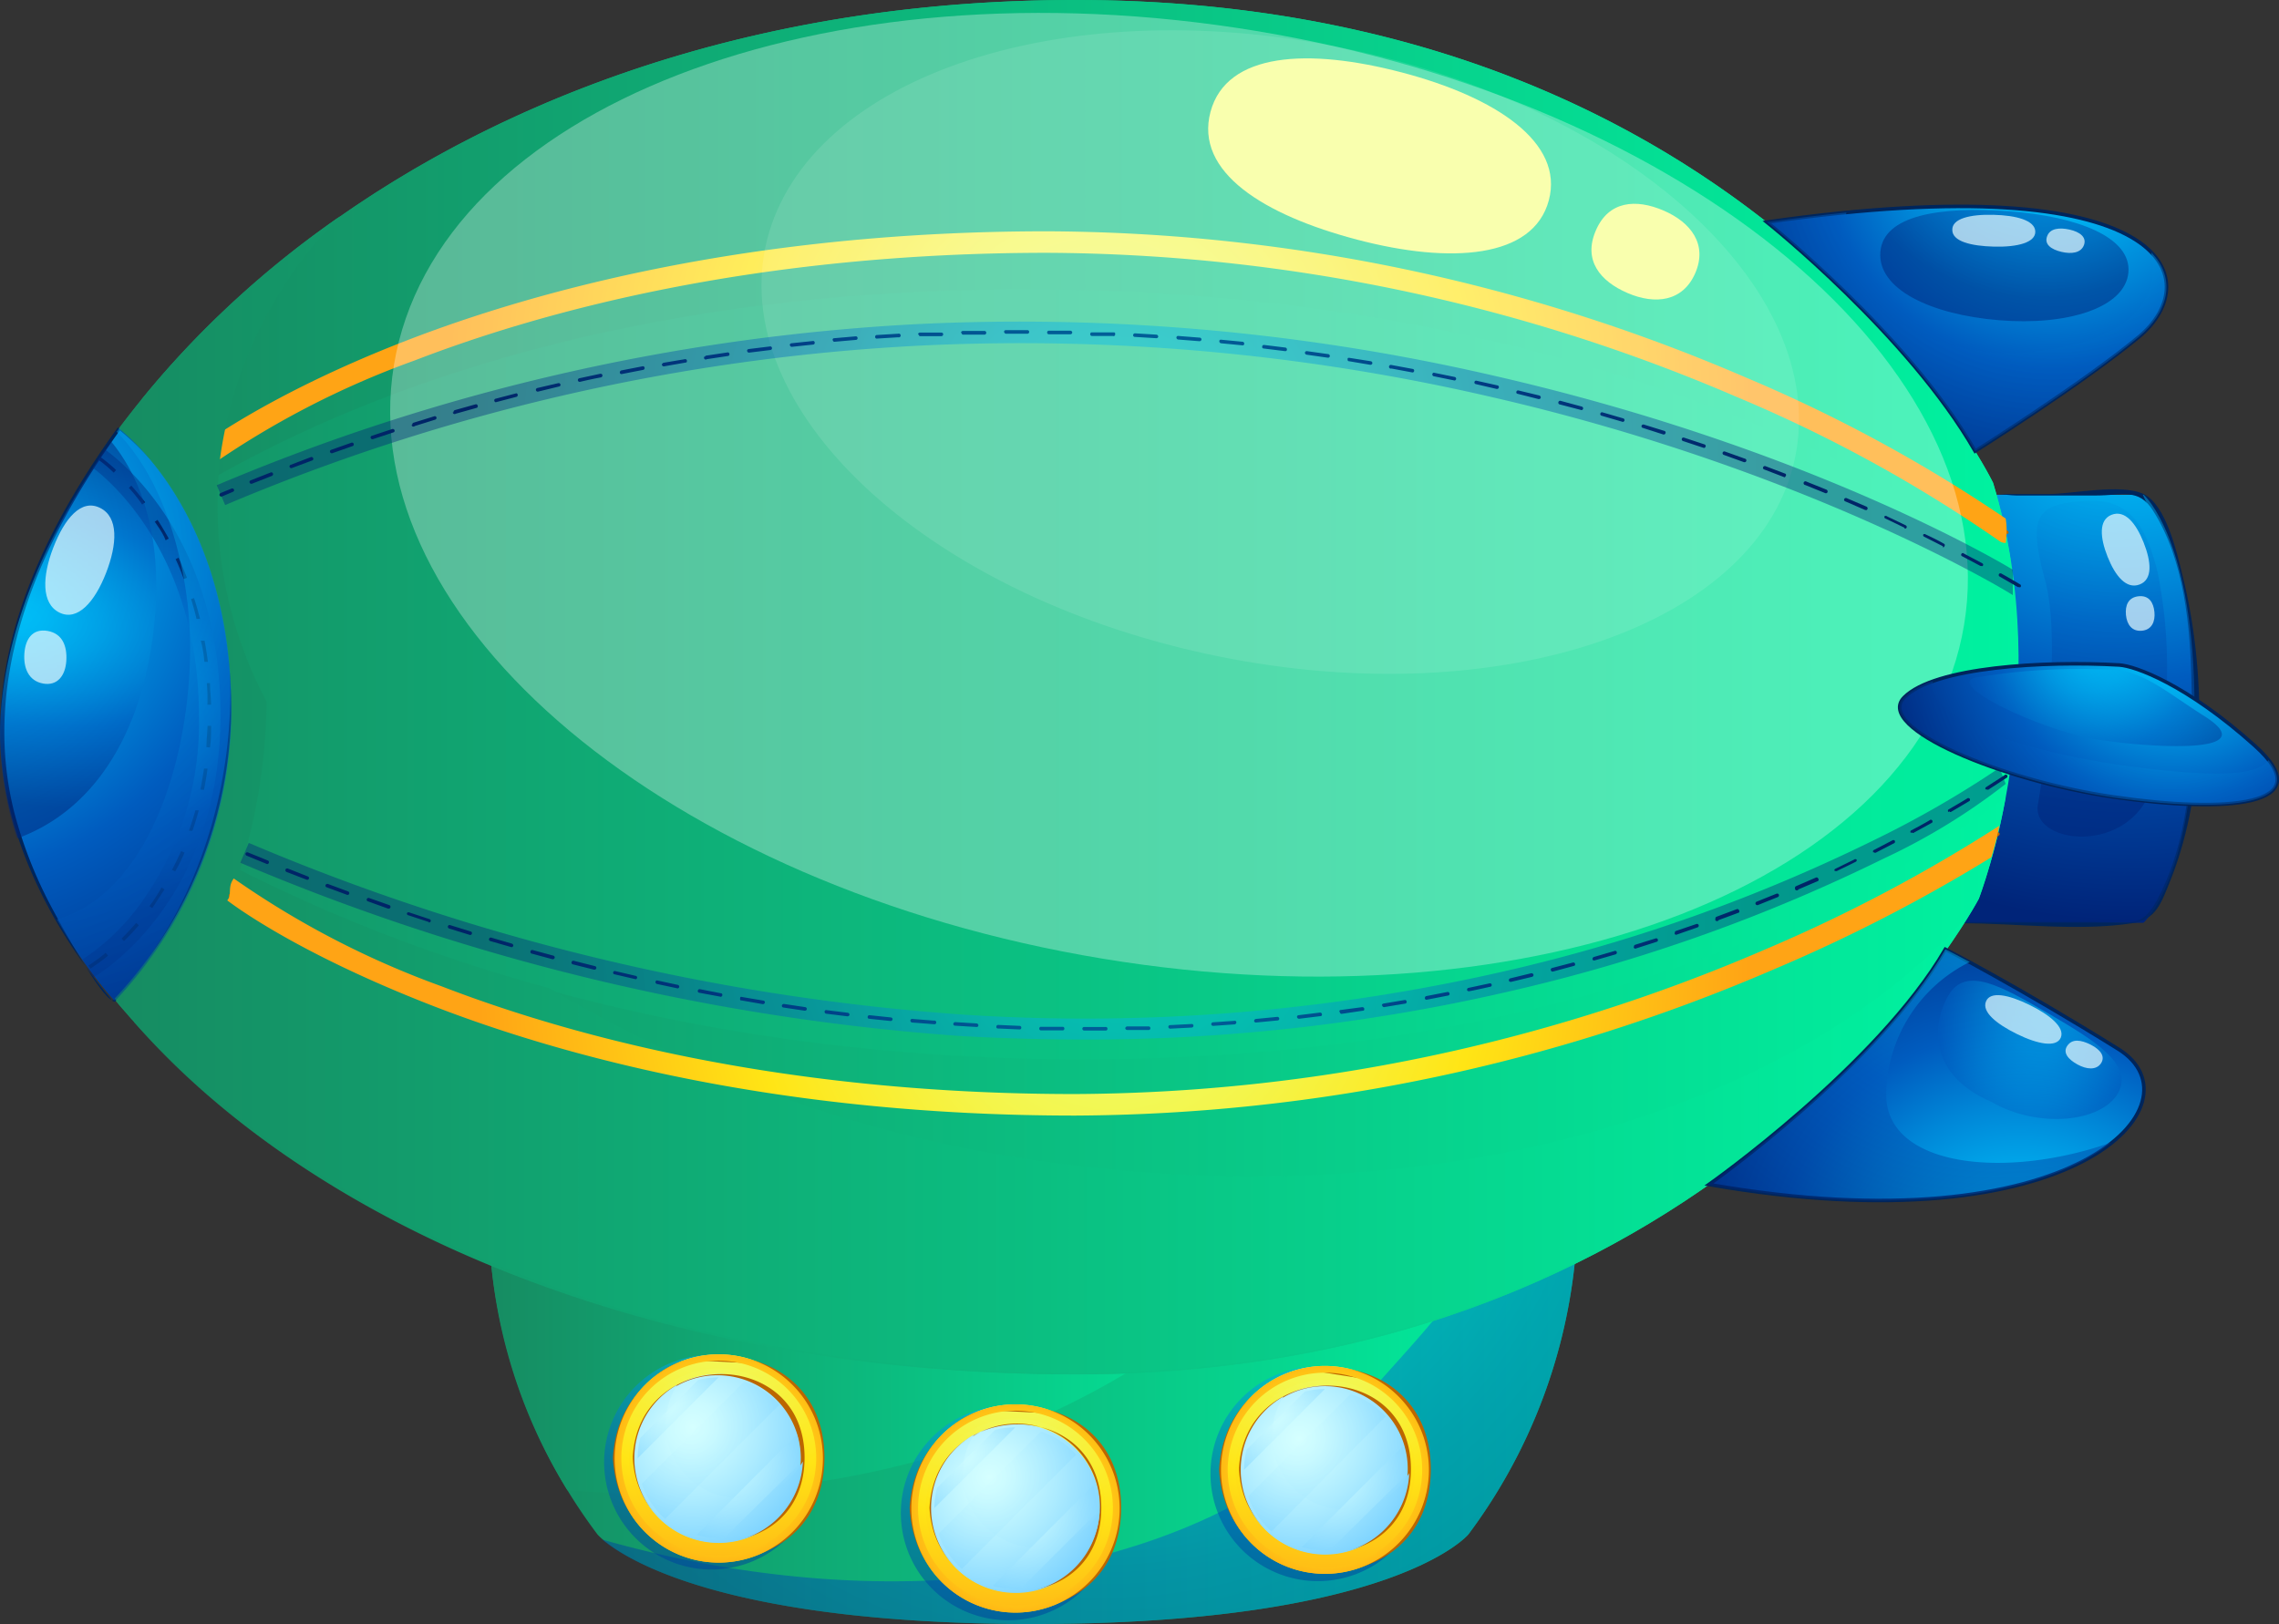 <svg xmlns="http://www.w3.org/2000/svg" xmlns:xlink="http://www.w3.org/1999/xlink" viewBox="0 0 121.66 86.72"><rect x="0" y="0" width="121.66" height="86.72" fill="#333333" stroke="none"/><defs><style>.cls-1{isolation:isolate;}.cls-2{fill:url(#radial-gradient);}.cls-3{fill:#00255b;}.cls-18,.cls-4,.cls-5,.cls-54,.cls-56,.cls-57,.cls-59,.cls-60,.cls-62,.cls-63{opacity:0.5;}.cls-13,.cls-4,.cls-44,.cls-45,.cls-50,.cls-51,.cls-52,.cls-56,.cls-59,.cls-62{mix-blend-mode:multiply;}.cls-18,.cls-48,.cls-5,.cls-54,.cls-57,.cls-6,.cls-60,.cls-63{mix-blend-mode:screen;}.cls-5{fill:url(#radial-gradient-3);}.cls-6{fill:#e9fbff;opacity:0.7;}.cls-7{fill:url(#Безымянный_градиент_170);}.cls-8{fill:url(#radial-gradient-4);}.cls-9{fill:url(#Безымянный_градиент_170-2);}.cls-10{fill:url(#radial-gradient-5);}.cls-11{fill:url(#radial-gradient-6);}.cls-12{fill:#bc6600;}.cls-14{fill:url(#radial-gradient-7);}.cls-15{fill:url(#radial-gradient-8);}.cls-16{fill:url(#radial-gradient-9);}.cls-17{fill:url(#radial-gradient-10);}.cls-19{fill:url(#radial-gradient-11);}.cls-20{fill:url(#radial-gradient-12);}.cls-21{fill:url(#radial-gradient-13);}.cls-22{fill:url(#radial-gradient-14);}.cls-23{fill:url(#radial-gradient-15);}.cls-24{fill:url(#radial-gradient-16);}.cls-25{fill:url(#radial-gradient-17);}.cls-26{fill:url(#radial-gradient-18);}.cls-27{fill:url(#radial-gradient-19);}.cls-28{fill:url(#radial-gradient-20);}.cls-29{fill:url(#radial-gradient-21);}.cls-30{fill:url(#radial-gradient-22);}.cls-31{fill:url(#radial-gradient-23);}.cls-32{fill:url(#radial-gradient-24);}.cls-33{fill:url(#radial-gradient-25);}.cls-34{fill:url(#radial-gradient-26);}.cls-35{fill:url(#radial-gradient-27);}.cls-36{fill:url(#radial-gradient-28);}.cls-37{fill:url(#radial-gradient-29);}.cls-38{fill:url(#radial-gradient-30);}.cls-39{fill:url(#radial-gradient-31);}.cls-40{fill:url(#Безымянный_градиент_170-3);}.cls-41{fill:url(#Безымянный_градиент_170-4);}.cls-42{fill:url(#Безымянный_градиент_170-5);}.cls-43{fill:url(#radial-gradient-32);}.cls-44,.cls-50,.cls-51{opacity:0.4;}.cls-44{fill:url(#radial-gradient-34);}.cls-45{fill:url(#radial-gradient-35);}.cls-46,.cls-47{fill:#fff;mix-blend-mode:overlay;}.cls-46{opacity:0.3;}.cls-47{opacity:0.1;}.cls-48{fill:#f9ffae;}.cls-49{fill:url(#Безымянный_градиент_170-6);}.cls-50{fill:url(#radial-gradient-36);}.cls-51{fill:url(#radial-gradient-37);}.cls-52{fill:url(#radial-gradient-38);}.cls-53{fill:url(#radial-gradient-39);}.cls-54{fill:url(#radial-gradient-40);}.cls-55,.cls-58,.cls-61{stroke:#00255b;stroke-miterlimit:10;stroke-width:0.19px;}.cls-55{fill:url(#radial-gradient-41);}.cls-56{fill:url(#radial-gradient-42);}.cls-57{fill:url(#radial-gradient-43);}.cls-58{fill:url(#radial-gradient-44);}.cls-59{fill:url(#radial-gradient-45);}.cls-60{fill:url(#radial-gradient-46);}.cls-61{fill:url(#radial-gradient-47);}.cls-62{fill:url(#radial-gradient-48);}.cls-63{fill:url(#radial-gradient-49);}</style><radialGradient id="radial-gradient" cx="1466.51" cy="197.69" r="29.71" gradientTransform="matrix(-1, 0, 0, 1, 1912.42, 0)" gradientUnits="userSpaceOnUse"><stop offset="0" stop-color="#00cbff"/><stop offset="0.09" stop-color="#00c3fa"/><stop offset="0.23" stop-color="#00aced"/><stop offset="0.4" stop-color="#0086d7"/><stop offset="0.57" stop-color="#005cbf"/><stop offset="1" stop-color="#002479"/></radialGradient><radialGradient id="radial-gradient-3" cx="1464.79" cy="154.69" r="24.76" gradientTransform="matrix(-1, 0.03, 0.03, 0.92, 1905.17, 12.16)" xlink:href="#radial-gradient"/><linearGradient id="Безымянный_градиент_170" x1="1496.07" y1="253.21" x2="1553.91" y2="253.21" gradientTransform="matrix(-1, 0, 0, 1, 1912.42, 0)" gradientUnits="userSpaceOnUse"><stop offset="0" stop-color="#00f2a0"/><stop offset="1" stop-color="#168c62"/></linearGradient><radialGradient id="radial-gradient-4" cx="1521.27" cy="235.62" r="46.76" xlink:href="#radial-gradient"/><linearGradient id="Безымянный_градиент_170-2" x1="1509.09" y1="249.73" x2="1553.91" y2="249.73" xlink:href="#Безымянный_градиент_170"/><radialGradient id="radial-gradient-5" cx="1509.62" cy="247.27" r="19.42" xlink:href="#radial-gradient"/><radialGradient id="radial-gradient-6" cx="1509.24" cy="247.36" r="18.83" gradientTransform="matrix(-1, 0, 0, 1, 1912.42, 0)" gradientUnits="userSpaceOnUse"><stop offset="0" stop-color="#edff6a"/><stop offset="0.11" stop-color="#effc62"/><stop offset="0.28" stop-color="#f4f54b"/><stop offset="0.49" stop-color="#fcea25"/><stop offset="0.57" stop-color="#ffe515"/><stop offset="1" stop-color="#ff9415"/></radialGradient><radialGradient id="radial-gradient-7" cx="1509.27" cy="248.65" r="16.23" gradientTransform="matrix(-1, 0, 0, 1, 1912.42, 0)" gradientUnits="userSpaceOnUse"><stop offset="0" stop-color="#edff6a"/><stop offset="0.11" stop-color="#effc62"/><stop offset="0.28" stop-color="#f4f54b"/><stop offset="0.49" stop-color="#fcea25"/><stop offset="0.57" stop-color="#ffe515"/><stop offset="1" stop-color="#ffa415"/></radialGradient><radialGradient id="radial-gradient-8" cx="1509.31" cy="256.61" r="6.54" xlink:href="#radial-gradient-7"/><radialGradient id="radial-gradient-9" cx="1510.79" cy="255.04" r="8.06" gradientTransform="matrix(-1, 0, 0, 1, 1912.42, 0)" gradientUnits="userSpaceOnUse"><stop offset="0" stop-color="#d5ffff"/><stop offset="0.17" stop-color="#cafaff"/><stop offset="0.46" stop-color="#acebff"/><stop offset="0.85" stop-color="#7dd3ff"/><stop offset="1" stop-color="#68c9ff"/></radialGradient><radialGradient id="radial-gradient-10" cx="1510.8" cy="255.44" r="7.64" xlink:href="#radial-gradient-9"/><radialGradient id="radial-gradient-11" cx="1508.71" cy="257.23" r="4.96" xlink:href="#radial-gradient-9"/><radialGradient id="radial-gradient-12" cx="1510.97" cy="254.92" r="6.57" xlink:href="#radial-gradient-9"/><radialGradient id="radial-gradient-13" cx="1512.23" cy="253.75" r="3.88" xlink:href="#radial-gradient-9"/><radialGradient id="radial-gradient-14" cx="1526.15" cy="249.31" r="19.43" xlink:href="#radial-gradient"/><radialGradient id="radial-gradient-15" cx="1525.77" cy="249.41" r="18.82" xlink:href="#radial-gradient-6"/><radialGradient id="radial-gradient-16" cx="1525.79" cy="250.7" r="16.23" xlink:href="#radial-gradient-7"/><radialGradient id="radial-gradient-17" cx="1525.83" cy="258.66" r="6.54" xlink:href="#radial-gradient-7"/><radialGradient id="radial-gradient-18" cx="1527.32" cy="257.08" r="8.06" xlink:href="#radial-gradient-9"/><radialGradient id="radial-gradient-19" cx="1527.32" cy="257.48" r="7.64" xlink:href="#radial-gradient-9"/><radialGradient id="radial-gradient-20" cx="1525.23" cy="259.28" r="4.96" xlink:href="#radial-gradient-9"/><radialGradient id="radial-gradient-21" cx="1527.49" cy="256.96" r="6.57" xlink:href="#radial-gradient-9"/><radialGradient id="radial-gradient-22" cx="1528.75" cy="255.8" r="3.88" xlink:href="#radial-gradient-9"/><radialGradient id="radial-gradient-23" cx="1541.99" cy="246.64" r="19.43" xlink:href="#radial-gradient"/><radialGradient id="radial-gradient-24" cx="1541.61" cy="246.74" r="18.82" xlink:href="#radial-gradient-6"/><radialGradient id="radial-gradient-25" cx="1541.63" cy="248.03" r="16.23" xlink:href="#radial-gradient-7"/><radialGradient id="radial-gradient-26" cx="1541.67" cy="255.99" r="6.54" xlink:href="#radial-gradient-7"/><radialGradient id="radial-gradient-27" cx="1543.16" cy="254.42" r="8.06" xlink:href="#radial-gradient-9"/><radialGradient id="radial-gradient-28" cx="1543.16" cy="254.82" r="7.64" xlink:href="#radial-gradient-9"/><radialGradient id="radial-gradient-29" cx="1541.07" cy="256.61" r="4.96" xlink:href="#radial-gradient-9"/><radialGradient id="radial-gradient-30" cx="1543.33" cy="254.3" r="6.57" xlink:href="#radial-gradient-9"/><radialGradient id="radial-gradient-31" cx="1544.6" cy="253.13" r="3.88" xlink:href="#radial-gradient-9"/><linearGradient id="Безымянный_градиент_170-3" x1="1472.38" y1="214.91" x2="1580.04" y2="214.91" xlink:href="#Безымянный_градиент_170"/><linearGradient id="Безымянный_градиент_170-4" x1="1473.06" y1="236.19" x2="1572.99" y2="236.19" xlink:href="#Безымянный_градиент_170"/><linearGradient id="Безымянный_градиент_170-5" x1="1472.79" y1="193.17" x2="1572.59" y2="193.17" xlink:href="#Безымянный_градиент_170"/><radialGradient id="radial-gradient-32" cx="1584.18" cy="207.84" r="30.51" xlink:href="#radial-gradient"/><radialGradient id="radial-gradient-34" cx="1572.04" cy="216.3" r="10.31" xlink:href="#radial-gradient"/><radialGradient id="radial-gradient-35" cx="1521.43" cy="198.89" r="34.73" xlink:href="#radial-gradient-7"/><linearGradient id="Безымянный_градиент_170-6" x1="1475.08" y1="220.69" x2="1573.98" y2="220.69" xlink:href="#Безымянный_градиент_170"/><radialGradient id="radial-gradient-36" cx="1520.64" cy="202.67" r="34.3" xlink:href="#radial-gradient"/><radialGradient id="radial-gradient-37" cx="1520.18" cy="226.46" r="33.71" xlink:href="#radial-gradient"/><radialGradient id="radial-gradient-38" cx="1520.68" cy="123.87" r="33.9" gradientTransform="translate(1912.42 353.94) rotate(180)" xlink:href="#radial-gradient-7"/><radialGradient id="radial-gradient-39" cx="1580.27" cy="207.84" r="30.32" xlink:href="#radial-gradient"/><radialGradient id="radial-gradient-40" cx="749.47" cy="732.37" r="9.99" gradientTransform="matrix(-0.39, -1.03, -2.03, -0.04, 2112.05, 1012.37)" xlink:href="#radial-gradient"/><radialGradient id="radial-gradient-41" cx="1464.29" cy="211.38" r="16.68" xlink:href="#radial-gradient"/><radialGradient id="radial-gradient-42" cx="1464.29" cy="212.59" r="16.06" xlink:href="#radial-gradient"/><radialGradient id="radial-gradient-43" cx="1468.88" cy="212.78" r="10.42" xlink:href="#radial-gradient"/><radialGradient id="radial-gradient-44" cx="1470.54" cy="185.27" r="21.87" xlink:href="#radial-gradient"/><radialGradient id="radial-gradient-45" cx="1470.54" cy="185.69" r="21.57" xlink:href="#radial-gradient"/><radialGradient id="radial-gradient-46" cx="1538.35" cy="182.45" r="12.77" gradientTransform="matrix(-0.95, 0, 0, 1, 1902.58, -1.07)" xlink:href="#radial-gradient"/><radialGradient id="radial-gradient-47" cx="1472.28" cy="467" r="23.07" gradientTransform="translate(1912.42 713.42) rotate(180)" xlink:href="#radial-gradient"/><radialGradient id="radial-gradient-48" cx="1473.5" cy="224.82" r="22.28" xlink:href="#radial-gradient"/><radialGradient id="radial-gradient-49" cx="1447.12" cy="710.14" r="10.24" gradientTransform="matrix(-0.87, -0.39, -0.53, 1.07, 2077.13, 36.35)" xlink:href="#radial-gradient"/></defs><title>dirijabl zeleniy</title><g class="cls-1"><g id="Слой_1" data-name="Слой 1"><path class="cls-2" d="M437,227.49h9.7s2.71-2.4,2.71-11.43-2.71-11.42-2.71-11.42H437Z" transform="translate(-332.28 -178.22)"/><path class="cls-3" d="M437,227.52c2.94,0,6.21.44,9.1,0,1.28-.19,1.55-1.06,2.07-2.36,1.94-4.89,1.87-11.22.61-16.25-.27-1.11-.86-3.74-2.07-4.31s-3.79,0-5.06,0H437s-.11,0-.11.05v22.84s.19,0,.19,0V207.75c0-.7-.17-2.9.08-3.07.42-.3,2.27,0,2.76,0h4.22c1.46,0,2.3-.41,3.07.8,1.68,2.63,2,6.23,2.06,9.25.12,3.67,0,7.85-1.67,11.22-.92,1.87-1.36,1.5-3.41,1.5H437C437,227.45,436.87,227.52,437,227.52Z" transform="translate(-332.28 -178.22)"/><g class="cls-4"><path class="cls-2" d="M439.39,204.64c2.61,6.75.6,15.81.23,18.44-.4,2.87,6.56,3.63,7.79-.34,2.88-9.3.25-16.06-.74-18.1h.05s2.71,2.39,2.71,11.42-2.71,11.43-2.71,11.43H437V204.64Z" transform="translate(-332.28 -178.22)"/></g><path class="cls-5" d="M447.46,208.78c-.86-3.51-2.21-4-4.38-3.77s-2.49,1-1.63,4.18,0,9.78-.38,12,5.42,2.8,6.25-1.55A25.9,25.9,0,0,0,447.46,208.78Z" transform="translate(-332.28 -178.22)"/><path class="cls-6" d="M445,205.71c-.69.27-.62,1.21-.21,2.24s1,1.75,1.71,1.48.62-1.22.21-2.25S445.71,205.43,445,205.71Z" transform="translate(-332.28 -178.22)"/><path class="cls-6" d="M446.44,210.06c-.55.06-.72.49-.67,1s.32.89.85.84.72-.49.67-1S447,210,446.44,210.06Z" transform="translate(-332.28 -178.22)"/><path class="cls-7" d="M364.17,260.15s3.93,4.79,23.25,4.79,23.25-4.79,23.25-4.79a29.32,29.32,0,0,0,5.67-14.44c.59-5.49-58.27-5.81-57.84,0A28.92,28.92,0,0,0,364.17,260.15Z" transform="translate(-332.28 -178.22)"/><g class="cls-4"><path class="cls-8" d="M410.79,243.1c3.52.67,5.66,1.54,5.55,2.61a29.32,29.32,0,0,1-5.67,14.44s-3.93,4.79-23.25,4.79c-16.5,0-21.77-3.49-23-4.51,18.71,5.28,34.32.5,40.46-7.22C407.34,250.17,413.09,244.9,410.79,243.1Z" transform="translate(-332.28 -178.22)"/></g><path class="cls-9" d="M362.57,257.8a28,28,0,0,1-4.07-12.09c-.29-4,27.67-5.1,44.82-3.58C397,249.83,384.49,259.44,362.57,257.8Z" transform="translate(-332.28 -178.22)"/><g class="cls-4"><path class="cls-10" d="M396.9,256.91a5.73,5.73,0,1,0,5.73-5.72A5.72,5.72,0,0,0,396.9,256.91Z" transform="translate(-332.28 -178.22)"/></g><path class="cls-11" d="M397.46,256.71a5.55,5.55,0,1,0,5.55-5.55A5.55,5.55,0,0,0,397.46,256.71Z" transform="translate(-332.28 -178.22)"/><path class="cls-12" d="M397.36,256.7c.39,7.17,11.27,7.35,11.3,0s-10.91-7.23-11.3,0c0,.05.19.07.19,0a5.67,5.67,0,0,1,3.25-5l1.08-.36,3.86.61a4.78,4.78,0,0,1,1.64,1.52,5.48,5.48,0,0,1,1.09,3.25,5.58,5.58,0,0,1-3,4.9,6.84,6.84,0,0,1-5.2-.11,5,5,0,0,1-1.31-1.07,5.81,5.81,0,0,1-1.42-3.7C397.55,256.66,397.36,256.65,397.36,256.7Z" transform="translate(-332.28 -178.22)"/><g class="cls-13"><path class="cls-14" d="M398.23,256.71a4.79,4.79,0,1,0,4.78-4.79A4.78,4.78,0,0,0,398.23,256.71Z" transform="translate(-332.28 -178.22)"/></g><g class="cls-13"><path class="cls-15" d="M397.46,256.71a5.55,5.55,0,1,0,5.55-5.55A5.55,5.55,0,0,0,397.46,256.71Zm.36,0A5.19,5.19,0,1,1,403,261.9,5.19,5.19,0,0,1,397.82,256.71Z" transform="translate(-332.28 -178.22)"/></g><path class="cls-16" d="M398.51,256.71a4.51,4.51,0,1,0,4.5-4.5A4.5,4.5,0,0,0,398.51,256.71Z" transform="translate(-332.28 -178.22)"/><path class="cls-12" d="M398.42,256.69c.31,5.8,9.16,6,9.18,0s-8.86-5.93-9.18-.05c0,.06.17.1.17.06a4.63,4.63,0,0,1,2.23-3.88,4.42,4.42,0,1,1-2.23,3.87C398.59,256.68,398.42,256.63,398.42,256.69Z" transform="translate(-332.28 -178.22)"/><g class="cls-13"><path class="cls-17" d="M400.8,252.79a3.93,3.93,0,1,0,6.71,4.09,4.5,4.5,0,1,1-6.71-4.09Z" transform="translate(-332.28 -178.22)"/></g><g class="cls-18"><path class="cls-19" d="M407.33,256.71V257l-4.06,4H403a4.49,4.49,0,0,1-1.22-.17l5.37-5.37A4.49,4.49,0,0,1,407.33,256.71Z" transform="translate(-332.28 -178.22)"/></g><g class="cls-18"><path class="cls-20" d="M406.25,253.86,400.16,260a4.24,4.24,0,0,1-1.25-1.88l5.46-5.46A4.19,4.19,0,0,1,406.25,253.86Z" transform="translate(-332.28 -178.22)"/></g><g class="cls-18"><path class="cls-21" d="M398.69,256.71a4.34,4.34,0,0,1,.14-1.09l3.1-3.09a4.26,4.26,0,0,1,1.08-.14h0l-4.34,4.34Z" transform="translate(-332.28 -178.22)"/></g><g class="cls-4"><path class="cls-22" d="M380.37,259a5.73,5.73,0,1,0,5.73-5.72A5.73,5.73,0,0,0,380.37,259Z" transform="translate(-332.28 -178.22)"/></g><path class="cls-23" d="M380.93,258.76a5.56,5.56,0,1,0,5.55-5.55A5.56,5.56,0,0,0,380.93,258.76Z" transform="translate(-332.28 -178.22)"/><path class="cls-12" d="M380.84,258.75c.39,7.19,11.26,7.32,11.29,0s-10.9-7.2-11.29,0c0,.06.19.07.19,0,.12-2.2,1.43-4.66,3.77-5.24l3.91.2,1,.57a5.57,5.57,0,0,1,1.35,1.43,5.72,5.72,0,0,1,.91,3,5.52,5.52,0,0,1-3.25,5c-4,1.78-7.46-1.28-7.66-5C381,258.71,380.84,258.7,380.84,258.75Z" transform="translate(-332.28 -178.22)"/><g class="cls-13"><path class="cls-24" d="M381.7,258.76a4.79,4.79,0,1,0,4.78-4.79A4.78,4.78,0,0,0,381.7,258.76Z" transform="translate(-332.28 -178.22)"/></g><g class="cls-13"><path class="cls-25" d="M380.93,258.76a5.56,5.56,0,1,0,5.55-5.55A5.56,5.56,0,0,0,380.93,258.76Zm.36,0a5.2,5.2,0,1,1,5.19,5.19A5.19,5.19,0,0,1,381.29,258.76Z" transform="translate(-332.28 -178.22)"/></g><path class="cls-26" d="M382,258.76a4.51,4.51,0,1,0,4.5-4.5A4.51,4.51,0,0,0,382,258.76Z" transform="translate(-332.28 -178.22)"/><path class="cls-12" d="M381.9,258.74c.31,5.81,9.17,6,9.17,0s-8.86-5.9-9.17,0c0,.05.17.08.17,0a4.59,4.59,0,0,1,2.63-4.09,4.43,4.43,0,0,1,4,7.9c-3,1.76-6.43-.61-6.6-3.81C382.07,258.72,381.89,258.7,381.9,258.74Z" transform="translate(-332.28 -178.22)"/><g class="cls-13"><path class="cls-27" d="M384.27,254.84a3.89,3.89,0,0,0-.6,2.08,3.93,3.93,0,0,0,7.31,2,4.5,4.5,0,1,1-6.71-4.09Z" transform="translate(-332.28 -178.22)"/></g><g class="cls-18"><path class="cls-28" d="M390.81,258.76c0,.08,0,.17,0,.26l-4.06,4.05h-.26a4.37,4.37,0,0,1-1.21-.17l5.36-5.37A4.09,4.09,0,0,1,390.81,258.76Z" transform="translate(-332.28 -178.22)"/></g><g class="cls-18"><path class="cls-29" d="M389.73,255.9l-6.1,6.1a4.33,4.33,0,0,1-1.25-1.88l5.47-5.46A4.28,4.28,0,0,1,389.73,255.9Z" transform="translate(-332.28 -178.22)"/></g><g class="cls-18"><path class="cls-30" d="M382.16,258.76a4.34,4.34,0,0,1,.14-1.09l3.1-3.1a4.32,4.32,0,0,1,1.08-.13h0l-4.34,4.33Z" transform="translate(-332.28 -178.22)"/></g><g class="cls-4"><path class="cls-31" d="M364.53,256.29a5.73,5.73,0,1,0,5.73-5.72A5.73,5.73,0,0,0,364.53,256.29Z" transform="translate(-332.28 -178.22)"/></g><path class="cls-32" d="M365.09,256.09a5.56,5.56,0,1,0,5.55-5.55A5.56,5.56,0,0,0,365.09,256.09Z" transform="translate(-332.28 -178.22)"/><path class="cls-12" d="M365,256.08c.39,7.2,11.26,7.32,11.29,0s-10.91-7.2-11.29,0c0,.06.19.07.19,0,.12-2.2,1.43-4.66,3.76-5.24l3.92.2,1,.57a5.57,5.57,0,0,1,1.35,1.43,5.72,5.72,0,0,1,.91,3,5.52,5.52,0,0,1-3.25,5c-4,1.78-7.46-1.28-7.66-5C365.19,256,365,256,365,256.08Z" transform="translate(-332.28 -178.22)"/><g class="cls-13"><path class="cls-33" d="M365.86,256.09a4.79,4.79,0,1,0,4.78-4.79A4.78,4.78,0,0,0,365.86,256.09Z" transform="translate(-332.28 -178.22)"/></g><g class="cls-13"><path class="cls-34" d="M365.09,256.09a5.56,5.56,0,1,0,5.55-5.55A5.56,5.56,0,0,0,365.09,256.09Zm.36,0a5.2,5.2,0,1,1,5.19,5.19A5.19,5.19,0,0,1,365.45,256.09Z" transform="translate(-332.28 -178.22)"/></g><path class="cls-35" d="M366.14,256.09a4.51,4.51,0,1,0,4.5-4.5A4.5,4.5,0,0,0,366.14,256.09Z" transform="translate(-332.28 -178.22)"/><path class="cls-12" d="M366.06,256.07c.31,5.8,9.15,6,9.17,0s-8.86-5.92-9.17-.05c0,.06.17.1.17.05a4.58,4.58,0,0,1,2.22-3.87,4.45,4.45,0,0,1,6.58,3.83,4.38,4.38,0,0,1-2.61,4.06,4.46,4.46,0,0,1-6.19-4S366.05,256,366.06,256.07Z" transform="translate(-332.28 -178.22)"/><g class="cls-13"><path class="cls-36" d="M368.43,252.17a3.93,3.93,0,1,0,6.71,4.09,4.5,4.5,0,1,1-6.71-4.09Z" transform="translate(-332.28 -178.22)"/></g><g class="cls-18"><path class="cls-37" d="M375,256.09c0,.09,0,.17,0,.26l-4.06,4h-.26a4.37,4.37,0,0,1-1.21-.17l5.36-5.37A4.14,4.14,0,0,1,375,256.09Z" transform="translate(-332.28 -178.22)"/></g><g class="cls-18"><path class="cls-38" d="M373.89,253.23l-6.1,6.1a4.33,4.33,0,0,1-1.25-1.88L372,252A4.37,4.37,0,0,1,373.89,253.23Z" transform="translate(-332.28 -178.22)"/></g><g class="cls-18"><path class="cls-39" d="M366.32,256.09a4.34,4.34,0,0,1,.14-1.09l3.1-3.1a4.77,4.77,0,0,1,1.08-.13h0l-4.34,4.34Z" transform="translate(-332.28 -178.22)"/></g><path class="cls-40" d="M438.68,204s-12.51-25.78-49-25.78-57.3,24-57.3,39.06,22.51,34.33,57.35,34.33,48.19-25.4,48.19-25.4S442.13,215.36,438.68,204Z" transform="translate(-332.28 -178.22)"/><path class="cls-41" d="M439.35,220.78a33,33,0,0,1-1.44,5.43s-13.35,25.4-48.19,25.4c-23,0-41-8.17-50.29-18.82a16.54,16.54,0,0,0,5.68-8c9.05,4.6,24.08,10,45.08,10C417.85,234.72,433.37,225.4,439.35,220.78Z" transform="translate(-332.28 -178.22)"/><path class="cls-42" d="M343.58,203.8a12.38,12.38,0,0,0-3.76-4.23c9.06-11.22,26.15-21.35,49.85-21.35,36.5,0,49,25.78,49,25.78a30.43,30.43,0,0,1,.94,4.12c-6.29-4.38-23.88-14.45-52.63-14.45C365.76,193.67,351.68,199.16,343.58,203.8Z" transform="translate(-332.28 -178.22)"/><path class="cls-43" d="M338.64,201.1c.91.72,6,5.18,6,15.08a22.8,22.8,0,0,1-6.23,15.5c-3.72-4.24-6-9.71-6-14.4C332.37,212.44,334.52,206.69,338.64,201.1Z" transform="translate(-332.28 -178.22)"/><path class="cls-3" d="M338.57,201.11c8,6.44,7.3,19.83,2.05,27.65-.23.35-1.69,2.83-2.3,2.87s-3.23-4.84-3.37-5.12a23.37,23.37,0,0,1-1.89-4.84c-1.9-7.37,1.42-14.64,5.66-20.53,0,0-.14-.12-.17-.07-3.31,4.6-6.15,10-6.26,15.85-.1,5.46,2.56,10.67,6,14.75,0,0,.13.08.17,0,7.69-7.42,9.08-23.47.23-30.61C338.67,201.06,338.49,201.05,338.57,201.11Z" transform="translate(-332.28 -178.22)"/><g class="cls-4"><path class="cls-43" d="M338.64,201.1c.91.72,6,5.18,6,15.08a22.8,22.8,0,0,1-6.23,15.5c-3.72-4.24-6-9.71-6-14.4C332.37,212.44,334.52,206.69,338.64,201.1Z" transform="translate(-332.28 -178.22)"/></g><path class="cls-12" d="M439.29,206.72s-.32-.25-.94-.66a.11.11,0,0,1,0-.14.09.09,0,0,1,.13,0c.62.42,1,.66,1,.66a.11.11,0,0,1,0,.14.12.12,0,0,1-.08,0Zm-1.9-1.3-1-.61a.11.11,0,0,1,0-.14.11.11,0,0,1,.13,0l1,.62a.1.1,0,0,1,0,.13.1.1,0,0,1-.08.05Zm-1.95-1.21-1-.58a.1.1,0,0,1,0-.13.09.09,0,0,1,.13,0l1,.58a.1.1,0,0,1,0,.14.09.09,0,0,1-.08,0Zm-2-1.15-1-.55a.09.09,0,0,1,0-.13.09.09,0,0,1,.13,0l1,.55a.1.1,0,0,1,0,.13.09.09,0,0,1-.08,0Zm-90.57-.2a.09.09,0,0,1,0-.16s.16-.13.43-.32a.11.11,0,0,1,.14,0,.1.1,0,0,1,0,.14l-.42.31-.06,0Zm88.55-.89-1-.53a.11.11,0,0,1,0-.13.1.1,0,0,1,.13,0l1,.53a.1.1,0,0,1,0,.18Zm-87.2-.1a.09.09,0,0,1,0-.13c.31-.2.64-.41,1-.61a.09.09,0,0,1,.13,0,.1.1,0,0,1,0,.13c-.34.2-.67.41-1,.61h-.05A.09.09,0,0,1,344.23,201.87Zm85.16-.94-1-.5a.09.09,0,0,1,0-.13.09.09,0,0,1,.12-.05l1,.51a.08.08,0,0,1,0,.12.08.08,0,0,1-.08.06Zm-83.19-.25a.09.09,0,0,1,0-.13l1-.56a.09.09,0,0,1,.13,0,.1.1,0,0,1,0,.13l-1,.55h-.05S346.21,200.71,346.2,200.68Zm81.11-.74-1-.47a.1.1,0,0,1,0-.13.09.09,0,0,1,.12-.05l1.05.48a.09.09,0,0,1,.05.12.1.1,0,0,1-.09.06Zm-79.09-.35a.09.09,0,0,1,0-.13l1-.51a.09.09,0,0,1,.13,0,.11.11,0,0,1,0,.13l-1,.51h-.05A.1.1,0,0,1,348.22,199.59Zm77-.59-1.06-.45a.09.09,0,0,1,.07-.17l1.06.45a.09.09,0,0,1,0,.18Zm-74.94-.42a.1.1,0,0,1,.05-.13l1.05-.47a.1.1,0,1,1,.08.18l-1,.47h0A.11.11,0,0,1,350.28,198.58Zm72.82-.46L422,197.7a.1.1,0,0,1,0-.13.09.09,0,0,1,.12,0l1.07.42a.1.1,0,0,1,.05.13.09.09,0,0,1-.09.05Zm-70.71-.46a.1.1,0,0,1,.05-.13l1.06-.43a.1.1,0,0,1,.13.05.09.09,0,0,1-.05.12l-1.07.44h0A.09.09,0,0,1,352.39,197.66Zm68.57-.38-1.08-.39a.11.11,0,0,1-.06-.13.1.1,0,0,1,.13,0l1.08.4a.09.09,0,0,1,.05.12.09.09,0,0,1-.09.06Zm-66.44-.48a.09.09,0,0,1,.06-.12l1.08-.4a.09.09,0,0,1,.06.18l-1.07.4h0A.1.1,0,0,1,354.52,196.8Zm64.28-.3-1.08-.37a.09.09,0,0,1-.06-.12.09.09,0,0,1,.12-.06l1.08.37a.09.09,0,0,1,.06.12.1.1,0,0,1-.09.07ZM356.68,196a.09.09,0,0,1,.06-.12l1.09-.37a.1.1,0,0,1,.12.06.09.09,0,0,1-.06.12l-1.09.37h0A.1.1,0,0,1,356.68,196Zm59.95-.25-1.1-.34a.09.09,0,0,1-.06-.12.09.09,0,0,1,.12-.07l1.09.35a.1.1,0,0,1,.07.12.11.11,0,0,1-.09.07Zm-57.77-.47a.11.11,0,0,1,.07-.12l1.1-.33a.1.1,0,0,1,.12.06.1.1,0,0,1-.07.12l-1.1.34h0A.11.11,0,0,1,358.86,195.3Zm55.57-.21-1.1-.32a.1.1,0,0,1-.07-.12.09.09,0,0,1,.12-.06l1.11.32a.09.09,0,0,1,.06.12.1.1,0,0,1-.09.07Zm-53.36-.44a.09.09,0,0,1,.06-.12l1.11-.3a.1.1,0,0,1,.12.07.11.11,0,0,1-.07.12l-1.11.3h0A.1.1,0,0,1,361.07,194.65Zm51.15-.18-1.11-.3a.08.08,0,0,1-.06-.11.09.09,0,0,1,.11-.07l1.11.29a.09.09,0,0,1,.07.12.1.1,0,0,1-.09.07Zm-48.93-.41a.1.1,0,0,1,.07-.12l1.11-.27a.1.1,0,0,1,.12.07.11.11,0,0,1-.07.12l-1.12.27h0A.1.1,0,0,1,363.29,194.06Zm46.71-.17-1.12-.26a.1.1,0,0,1-.07-.12.11.11,0,0,1,.12-.07l1.12.27a.09.09,0,0,1,.07.11.1.1,0,0,1-.1.08Zm-44.48-.36a.1.1,0,0,1,.07-.12l1.13-.24a.09.09,0,0,1,.11.07.1.1,0,0,1-.07.12l-1.12.24h0A.1.1,0,0,1,365.52,193.53Zm42.25-.15-1.13-.24a.1.1,0,0,1,0-.19l1.13.24a.09.09,0,0,1,.07.11.09.09,0,0,1-.09.08Zm-40-.33a.09.09,0,0,1,.07-.11l1.13-.21a.1.1,0,0,1,.12.07c0,.06,0,.11-.08.11l-1.13.22h0A.09.09,0,0,1,367.77,193.05Zm37.75-.14-1.13-.21a.1.1,0,1,1,0-.19l1.13.22a.09.09,0,0,1,.08.11.1.1,0,0,1-.09.07ZM370,192.64c0-.06,0-.11.08-.11l1.13-.19a.1.1,0,0,1,0,.19l-1.13.18h0A.1.1,0,0,1,370,192.64Zm33.23-.13-1.13-.19a.09.09,0,0,1-.08-.11.1.1,0,0,1,.11-.08l1.13.19a.09.09,0,0,1,.08.11.11.11,0,0,1-.09.08Zm-31-.24a.11.11,0,0,1,.09-.11l1.13-.16c.06,0,.11,0,.11.09a.08.08,0,0,1-.08.1l-1.13.16h0A.11.11,0,0,1,372.29,192.27Zm28.7-.12-1.14-.15a.11.11,0,0,1-.08-.11.1.1,0,0,1,.11-.08L401,192a.1.1,0,0,1,.08.11.09.09,0,0,1-.09.08ZM374.57,192a.09.09,0,0,1,.09-.1l1.14-.14a.09.09,0,0,1,.1.09.08.08,0,0,1-.08.1l-1.14.14h0A.11.11,0,0,1,374.57,192Zm24.15-.1-1.14-.13a.09.09,0,0,1-.09-.1.09.09,0,0,1,.11-.09l1.14.13a.08.08,0,0,1,.08.1.1.1,0,0,1-.09.09Zm-21.87-.15a.11.11,0,0,1,.09-.11l1.14-.11a.11.11,0,0,1,.11.09.1.1,0,0,1-.09.1l-1.14.11h0A.1.1,0,0,1,376.85,191.71Zm19.58-.09-1.14-.1a.1.1,0,0,1-.09-.1.11.11,0,0,1,.11-.09l1.14.1a.1.1,0,0,1,.09.1.11.11,0,0,1-.1.09Zm-17.29-.12a.12.12,0,0,1,.09-.11l1.14-.08a.11.11,0,0,1,.11.09.1.1,0,0,1-.09.1l-1.15.09h0A.11.11,0,0,1,379.14,191.5Zm15-.06-1.15-.07a.1.1,0,0,1,0-.19l1.15.07a.1.1,0,0,1,.09.1.11.11,0,0,1-.1.09Zm-12.72-.1a.1.1,0,0,1,.09-.1l1.15-.06a.1.1,0,0,1,0,.19l-1.15.06h0A.11.11,0,0,1,381.43,191.34Zm2.3-.11a.1.1,0,0,1,.09-.1l1.15,0h0a.1.1,0,0,1,.1.1.09.09,0,0,1-.1.09l-1.14,0h0A.09.09,0,0,1,383.73,191.23Zm8.13.09-1.15,0a.1.1,0,1,1,0-.2l1.15,0c.06,0,.1,0,.09.1a.09.09,0,0,1-.09.1Zm-5.84-.16a.09.09,0,0,1,.1-.09l1.15,0h0a.1.1,0,0,1,.09.1.09.09,0,0,1-.09.09l-1.15,0h0A.11.11,0,0,1,386,191.16Zm3.54.09h-1.14a.09.09,0,0,1-.1-.09.09.09,0,0,1,.1-.1h1.14a.09.09,0,0,1,.1.1.09.09,0,0,1-.1.09Z" transform="translate(-332.28 -178.22)"/><path class="cls-3" d="M337,229.78a8.45,8.45,0,0,0,.92-.68l.13.15a11.2,11.2,0,0,1-.94.69Zm1.77-1.44q.41-.41.78-.84l.14.13c-.25.29-.52.58-.79.84Zm1.49-1.73c.22-.31.44-.62.64-1l.16.1c-.21.33-.42.65-.65,1Zm1.2-1.94c.18-.33.34-.68.49-1l.18.08c-.15.35-.32.7-.5,1Zm.91-2.09c.12-.36.24-.72.34-1.09l.18,0c-.1.37-.21.74-.34,1.1Zm.61-2.2c.07-.37.14-.75.19-1.12l.19,0c-.05.38-.12.77-.19,1.14Zm.32-2.26c0-.37.05-.76.06-1.14h.19c0,.38,0,.77-.06,1.15Zm0-3.42.19,0c0,.38.05.77.06,1.15h-.2C343.37,215.45,343.35,215.07,343.32,214.7Zm-.29-2.27.19,0c.07.37.13.75.18,1.13l-.19,0C343.16,213.18,343.1,212.8,343,212.43Zm-.55-2.22.18-.05c.12.36.22.73.32,1.11l-.19,0C342.7,210.94,342.59,210.57,342.48,210.21Zm-.82-2.12.17-.09c.16.35.31.71.45,1.07l-.17.07Q341.9,208.6,341.66,208.09Zm-1.11-2,.16-.11c.21.32.41.66.6,1l-.17.09C341,206.73,340.76,206.4,340.55,206.09Zm-1.38-1.81.14-.13c.25.28.5.58.74.89l-.16.12C339.66,204.85,339.42,204.56,339.17,204.28Zm-1.68-1.54.11-.16a8.49,8.49,0,0,1,.9.74l-.13.14A7,7,0,0,0,337.49,202.74Z" transform="translate(-332.28 -178.22)"/><path class="cls-44" d="M337.26,230.41c.28-.16,6.79-4,6.79-14s-5.94-14-6.19-14.21l-.63,1,.32-.48-.32.48s5.67,3.91,5.67,13.25a16.41,16.41,0,0,1-3.1,10,11.94,11.94,0,0,1-3.11,3Z" transform="translate(-332.28 -178.22)"/><path class="cls-45" d="M439.35,207.21a4.13,4.13,0,0,0,0-1.3,79.87,79.87,0,0,0-13.89-7.54,95.07,95.07,0,0,0-37.26-7.8c-15.84,0-27.38,3.18-34.26,5.85-7.5,2.91-11.19,5.78-11.34,5.9.27.31.36.46.71.91a47.15,47.15,0,0,1,11.1-5.76c6.79-2.62,18.16-5.75,33.79-5.75a94,94,0,0,1,36.8,7.7,75.91,75.91,0,0,1,14,7.68A.53.53,0,0,0,439.35,207.21Z" transform="translate(-332.28 -178.22)"/><path class="cls-46" d="M353.31,197.71c-2.26,13.68,14.67,27.87,37.82,31.7s43.74-4.15,46-17.83-14.66-27.88-37.81-31.71S355.58,184,353.31,197.71Z" transform="translate(-332.28 -178.22)"/><path class="cls-47" d="M373.13,191.45c-1.82,9,9,18.74,24.2,21.82s29-1.71,30.79-10.68-9-18.74-24.2-21.82S375,182.48,373.13,191.45Z" transform="translate(-332.28 -178.22)"/><path class="cls-48" d="M417.47,190.53c-.69,1.59.23,2.71,1.7,3.34s2.95.46,3.61-1.07-.23-2.71-1.7-3.34S418.15,188.94,417.47,190.53Z" transform="translate(-332.28 -178.22)"/><path class="cls-48" d="M396.9,184.19c-.86,3.22,2.85,5.52,7.84,6.83s9.39,1,10.22-2.1-2.85-5.52-7.84-6.83S397.76,181,396.9,184.19Z" transform="translate(-332.28 -178.22)"/><path class="cls-49" d="M344.62,216.18c0-9.89-5.07-14.35-6-15.08a50.92,50.92,0,0,1,11.81-11.33,22.71,22.71,0,0,0-6.4,12.91,22.36,22.36,0,0,0,2.48,13,31.24,31.24,0,0,1-1.42,9,87.36,87.36,0,0,0,16.5,6.3,70.36,70.36,0,0,0,28,9.46c20.28,2.52,38.67-3.11,47.72-13.31-2.89,4.67-16.9,24.41-47.62,24.41-24.15,0-42.38-9.27-51.29-20A22.79,22.79,0,0,0,344.62,216.18Z" transform="translate(-332.28 -178.22)"/><path class="cls-3" d="M440,209.57l-1-.58a.11.11,0,0,1,0-.13.11.11,0,0,1,.14,0c.65.36,1,.58,1,.58a.1.1,0,0,1,0,.13.09.09,0,0,1-.08,0Zm-2-1.13-1-.53a.09.09,0,0,1,0-.13.08.08,0,0,1,.12,0l1,.53a.09.09,0,0,1,0,.13.09.09,0,0,1-.08,0Zm-2-1.05-1-.51a.09.09,0,0,1-.05-.12.1.1,0,0,1,.13,0c.37.17.71.34,1,.51a.1.1,0,0,1,0,.12.09.09,0,0,1-.08.06Zm-2.07-1-1-.48a.09.09,0,0,1-.05-.12.1.1,0,0,1,.13,0l1,.48a.1.1,0,0,1,.05.13.11.11,0,0,1-.09.05Zm-2.09-.94-1.06-.46a.09.09,0,0,1-.05-.12.1.1,0,0,1,.13-.05l1.05.45a.1.1,0,0,1,0,.19ZM344,204.68a.11.11,0,0,1,.05-.13l.59-.24a.1.1,0,0,1,.13.05.09.09,0,0,1-.05.12l-.59.25h0A.11.11,0,0,1,344,204.68Zm85.71-.13-1.06-.43a.1.1,0,1,1,.07-.18l1.07.43a.11.11,0,0,1,.05.13.1.1,0,0,1-.09.06ZM345.61,204a.09.09,0,0,1,.05-.13l1.07-.42a.09.09,0,0,1,.12.05.1.1,0,0,1-.05.13l-1.07.42h0A.1.1,0,0,1,345.61,204Zm81.92-.3-1.07-.41a.09.09,0,0,1-.06-.12.1.1,0,0,1,.12-.06l1.08.41a.1.1,0,0,1,0,.13.1.1,0,0,1-.09.06Zm-79.79-.54a.09.09,0,0,1,.06-.12l1.07-.41a.1.1,0,0,1,.13.06.09.09,0,0,1-.06.12l-1.07.4h0A.1.1,0,0,1,347.74,203.16Zm77.64-.26-1.08-.39a.09.09,0,0,1,.06-.18l1.09.39a.09.09,0,0,1,.05.12.09.09,0,0,1-.09.06Zm-75.48-.54a.09.09,0,0,1,.06-.12l1.08-.38a.09.09,0,0,1,.12.06.09.09,0,0,1-.06.12l-1.08.38h0A.1.1,0,0,1,349.9,202.36Zm73.31-.23-1.09-.36a.1.1,0,0,1-.06-.12.09.09,0,0,1,.12-.06l1.09.36a.09.09,0,0,1,.06.12.1.1,0,0,1-.09.07Zm-71.14-.52a.09.09,0,0,1,.06-.12l1.09-.36a.1.1,0,0,1,.12.06.09.09,0,0,1-.06.12l-1.09.36h0A.1.1,0,0,1,352.07,201.61Zm69-.19-1.09-.35a.09.09,0,0,1-.07-.11.1.1,0,0,1,.12-.07l1.1.34a.09.09,0,0,1,.06.12.09.09,0,0,1-.09.07Zm-66.78-.51a.1.1,0,0,1,.07-.12l1.1-.34a.09.09,0,0,1,.12.06.1.1,0,0,1-.07.12l-1.09.34h0A.1.1,0,0,1,354.25,200.91Zm64.59-.17-1.1-.32a.09.09,0,0,1-.07-.11.09.09,0,0,1,.12-.07l1.1.32a.1.1,0,0,1,.07.12.11.11,0,0,1-.1.07Zm-62.39-.5a.11.11,0,0,1,.07-.12l1.11-.31a.09.09,0,0,1,.11.07.09.09,0,0,1-.06.12l-1.11.31h0A.1.1,0,0,1,356.45,200.24Zm60.18-.13-1.11-.29a.1.1,0,1,1,.05-.19l1.11.3a.1.1,0,0,1,.07.12.1.1,0,0,1-.09.07Zm-58-.48a.09.09,0,0,1,.07-.12l1.11-.29a.1.1,0,0,1,0,.19l-1.11.29h0A.1.1,0,0,1,358.67,199.63Zm55.74-.1-1.11-.28a.08.08,0,0,1-.07-.11.09.09,0,0,1,.11-.07l1.12.27a.11.11,0,0,1,.07.12.1.1,0,0,1-.1.07Zm-53.52-.47a.1.1,0,0,1,.07-.12l1.12-.26a.1.1,0,0,1,.12.07.09.09,0,0,1-.08.11l-1.11.27h0A.1.1,0,0,1,360.89,199.06Zm51.29-.07-1.12-.26a.09.09,0,0,1-.07-.11.09.09,0,0,1,.11-.07l1.12.25a.09.09,0,0,1,.07.12.1.1,0,0,1-.09.07Zm-49.05-.45a.1.1,0,0,1,.07-.12l1.12-.24a.1.1,0,0,1,.12.07.11.11,0,0,1-.07.12c-.38.07-.75.15-1.13.24h0A.1.1,0,0,1,363.13,198.54Zm46.81,0-1.13-.23a.1.1,0,0,1,0-.19l1.13.23a.1.1,0,0,1,.07.12.1.1,0,0,1-.09.07Zm-44.56-.43a.09.09,0,0,1,.07-.11l1.13-.22a.09.09,0,0,1,.11.07.1.1,0,0,1-.07.12l-1.13.22h0A.09.09,0,0,1,365.38,198.06Zm42.31,0-1.13-.21a.1.1,0,1,1,0-.19l1.13.21a.09.09,0,0,1,.08.11.09.09,0,0,1-.09.08Zm-40.06-.41a.1.1,0,0,1,.08-.11l1.13-.19a.09.09,0,0,1,.11.07c0,.06,0,.11-.07.11l-1.14.2h0A.1.1,0,0,1,367.63,197.63Zm37.8,0-1.13-.19a.08.08,0,0,1-.08-.1c0-.06,0-.09.1-.08l1.14.18a.1.1,0,0,1,.08.11.1.1,0,0,1-.1.08Zm-35.53-.38a.1.1,0,0,1,.08-.11l1.13-.17a.09.09,0,0,1,.11.08.09.09,0,0,1-.08.11l-1.13.17h0A.09.09,0,0,1,369.9,197.25Zm33.26,0-1.13-.16a.11.11,0,0,1-.09-.11.1.1,0,0,1,.11-.08l1.14.16a.1.1,0,0,1,.08.11.09.09,0,0,1-.09.08Zm-31-.35a.1.1,0,0,1,.08-.11l1.14-.14a.09.09,0,0,1,.11.08.1.1,0,0,1-.08.11l-1.14.14h0A.1.1,0,0,1,372.17,196.92Zm28.72,0-1.14-.14a.08.08,0,0,1-.08-.1.09.09,0,0,1,.1-.09l1.14.14a.1.1,0,0,1,.08.11.08.08,0,0,1-.09.08Zm-26.44-.31a.1.1,0,0,1,.09-.11l1.14-.12a.08.08,0,0,1,.1.08.09.09,0,0,1-.08.11l-1.14.12h0A.1.1,0,0,1,374.45,196.64Zm24.16,0-1.14-.11a.11.11,0,0,1-.09-.11.08.08,0,0,1,.1-.08l1.15.11a.1.1,0,0,1,.08.11.08.08,0,0,1-.09.08Zm-21.87-.28a.08.08,0,0,1,.08-.1l1.15-.1a.09.09,0,0,1,.1.09.09.09,0,0,1-.09.1l-1.14.1h0A.09.09,0,0,1,376.74,196.4Zm19.58.06-1.14-.09a.11.11,0,0,1-.09-.11.09.09,0,0,1,.11-.08l1.14.09a.1.1,0,0,1,.09.1.11.11,0,0,1-.1.09ZM379,196.22a.09.09,0,0,1,.08-.11l1.15-.07a.1.1,0,1,1,0,.19l-1.14.07h0A.08.08,0,0,1,379,196.22Zm15,.06-1.14-.07a.09.09,0,0,1-.09-.1.1.1,0,0,1,.1-.09l1.15.07a.11.11,0,0,1,.09.11.1.1,0,0,1-.1.08Zm-12.71-.2a.1.1,0,0,1,.09-.1l1.15,0a.09.09,0,0,1,.1.09.1.1,0,0,1-.09.1l-1.15,0h0A.09.09,0,0,1,381.32,196.08Zm10.42.08-1.14,0a.09.09,0,0,1-.09-.1s0-.1.09-.09l1.15,0c.06,0,.1,0,.09.1a.09.09,0,0,1-.09.1Zm-8.13-.17a.11.11,0,0,1,.1-.1l1.15,0a.1.1,0,0,1,0,.2l-1.15,0h0A.1.1,0,0,1,383.61,196Zm5.84.08-1.15,0a.09.09,0,0,1-.09-.1.09.09,0,0,1,.1-.09l1.14,0a.1.1,0,0,1,.1.1.1.1,0,0,1-.1.09Zm-3.54-.12a.09.09,0,0,1,.1-.1h1.15a.09.09,0,0,1,.09.1.09.09,0,0,1-.09.09H386A.09.09,0,0,1,385.91,196Z" transform="translate(-332.28 -178.22)"/><path class="cls-50" d="M439.73,210l0-1.36c-.11-.06-10.52-6.45-27.84-10.39a112.38,112.38,0,0,0-30.7-2.72,110.7,110.7,0,0,0-37.34,8.6l.45,1.06a109.36,109.36,0,0,1,37-8.51,111.23,111.23,0,0,1,30.38,2.69C428.75,203.25,439.63,209.91,439.73,210Z" transform="translate(-332.28 -178.22)"/><path class="cls-3" d="M390.06,233.15a.09.09,0,0,1,.09-.09h1.15a.09.09,0,0,1,.1.1.09.09,0,0,1-.1.09h-1.15A.1.1,0,0,1,390.06,233.15Zm-1.06.09-1.14,0a.09.09,0,0,1-.1-.1.09.09,0,0,1,.1-.09l1.15,0a.09.09,0,0,1,.09.1.09.09,0,0,1-.09.09Zm3.35-.11a.11.11,0,0,1,.1-.1l1.15,0a.09.09,0,0,1,.09.09.09.09,0,0,1-.09.1c-.38,0-.76,0-1.15,0h0A.11.11,0,0,1,392.35,233.13Zm-5.64.06-1.15-.05a.08.08,0,0,1-.09-.1.09.09,0,0,1,.1-.09l1.14.05a.09.09,0,0,1,.09.1.09.09,0,0,1-.09.09Zm7.94-.13a.09.09,0,0,1,.09-.1l1.15-.06a.09.09,0,0,1,.1.09.1.1,0,0,1-.09.1l-1.15.06h0A.1.1,0,0,1,394.65,233.06Zm-10.24,0-1.15-.07a.09.09,0,0,1-.09-.1.11.11,0,0,1,.11-.09l1.14.07a.11.11,0,0,1,.09.1.09.09,0,0,1-.1.09Zm12.53-.15a.1.1,0,0,1,.09-.1l1.15-.08a.08.08,0,0,1,.1.08.11.11,0,0,1-.09.11l-1.14.08h0A.11.11,0,0,1,396.94,232.93Zm-14.83,0-1.14-.09a.1.1,0,0,1-.09-.11.09.09,0,0,1,.11-.08l1.14.09a.1.1,0,1,1,0,.19Zm17.12-.17a.11.11,0,0,1,.09-.11l1.14-.11a.1.1,0,0,1,.11.09.09.09,0,0,1-.09.1l-1.14.11h0A.11.11,0,0,1,399.23,232.76Zm-19.41,0-1.14-.12a.08.08,0,0,1-.08-.1.09.09,0,0,1,.1-.09l1.14.12a.1.1,0,0,1,.09.1.11.11,0,0,1-.1.09Zm21.7-.2a.09.09,0,0,1,.08-.11l1.14-.14a.1.1,0,0,1,.11.09.08.08,0,0,1-.08.1l-1.14.14h0A.11.11,0,0,1,401.52,232.53Zm-24-.05-1.14-.14a.1.1,0,0,1-.08-.11.08.08,0,0,1,.1-.08l1.14.14a.11.11,0,0,1,.09.11.11.11,0,0,1-.1.08Zm26.26-.24a.08.08,0,0,1,.08-.1L405,232a.11.11,0,0,1,.11.08c0,.06,0,.11-.08.11l-1.14.17h0A.11.11,0,0,1,403.8,232.24Zm-28.54-.06-1.14-.17a.09.09,0,0,1-.08-.11.11.11,0,0,1,.11-.08l1.14.17a.1.1,0,0,1,.08.11.1.1,0,0,1-.1.08Zm30.81-.27a.1.1,0,0,1,.08-.11l1.13-.19a.09.09,0,0,1,.11.08.09.09,0,0,1-.07.11l-1.14.19h0A.1.1,0,0,1,406.07,231.91ZM373,231.84l-1.14-.2c-.05,0-.08,0-.07-.11s.05-.08.11-.07l1.13.19a.09.09,0,0,1,.08.11.11.11,0,0,1-.1.08Zm35.35-.32a.09.09,0,0,1,.07-.11l1.13-.22a.1.1,0,0,1,.11.08.09.09,0,0,1-.07.11l-1.13.22h0A.09.09,0,0,1,408.34,231.52Zm-37.62-.08-1.13-.21a.09.09,0,0,1-.07-.11.1.1,0,0,1,.11-.08l1.13.22c.05,0,.08.05.07.11a.11.11,0,0,1-.09.08Zm39.87-.36a.09.09,0,0,1,.08-.11l1.12-.24a.09.09,0,0,1,.11.07.09.09,0,0,1-.07.11c-.37.08-.75.17-1.13.24h0A.11.11,0,0,1,410.59,231.08ZM368.46,231l-1.12-.24a.1.1,0,0,1,0-.19l1.12.24a.1.1,0,0,1,.08.11.1.1,0,0,1-.1.08Zm44.37-.42a.1.1,0,0,1,.08-.12l1.11-.27a.11.11,0,0,1,.12.07.1.1,0,0,1-.07.12l-1.12.27h0A.11.11,0,0,1,412.83,230.59Zm-46.61-.07-1.12-.26a.09.09,0,1,1,0-.18l1.12.26a.09.09,0,0,1,.07.11.1.1,0,0,1-.09.07Zm48.85-.48a.09.09,0,0,1,.06-.12l1.11-.29a.09.09,0,0,1,.12.07.08.08,0,0,1-.07.11l-1.11.3h0A.09.09,0,0,1,415.07,230ZM364,230l-1.12-.28a.1.1,0,1,1,.05-.19l1.11.28a.09.09,0,0,1,.07.12.1.1,0,0,1-.09.07Zm53.3-.56a.1.1,0,0,1,.07-.12l1.1-.32a.09.09,0,0,1,.12.06.1.1,0,0,1-.06.12l-1.11.32h0A.11.11,0,0,1,417.28,229.44Zm-55.53,0-1.11-.3a.09.09,0,0,1-.06-.12.09.09,0,0,1,.11-.07l1.11.3a.1.1,0,0,1,.07.12.1.1,0,0,1-.09.07Zm57.74-.65a.09.09,0,0,1,.06-.12l1.09-.34a.09.09,0,0,1,.12.06.09.09,0,0,1-.06.12l-1.09.35h0A.09.09,0,0,1,419.49,228.78Zm-59.95,0-1.11-.32a.09.09,0,0,1-.06-.12.09.09,0,0,1,.12-.06l1.1.32a.11.11,0,0,1,.07.12.12.12,0,0,1-.1.07Zm-2.21-.65-1.1-.34a.1.1,0,0,1-.06-.12.09.09,0,0,1,.12-.06l1.1.34a.09.09,0,0,1,.06.12.1.1,0,0,1-.09.07Zm64.34-.08a.1.1,0,0,1,.06-.13l1.09-.37a.09.09,0,1,1,.06.18l-1.09.38h0A.1.1,0,0,1,421.67,228.08Zm-66.53-.61-1.09-.36A.09.09,0,0,1,354,227a.09.09,0,0,1,.12-.06l1.09.36a.09.09,0,0,1,.06.12.09.09,0,0,1-.09.06Zm68.7-.16a.09.09,0,0,1,.06-.12l1.07-.4a.09.09,0,0,1,.12.05.1.1,0,0,1,0,.13l-1.08.4h0A.1.1,0,0,1,423.84,227.31ZM353,226.74l-1.08-.39a.09.09,0,0,1-.06-.12.1.1,0,0,1,.12-.06l1.08.38a.1.1,0,0,1,.06.13.09.09,0,0,1-.09.06Zm73-.24a.1.1,0,0,1,.05-.13l1.07-.43a.1.1,0,0,1,.12.05.1.1,0,0,1-.05.13l-1.07.43h0A.1.1,0,0,1,426,226.5ZM350.8,226l-1.08-.4a.09.09,0,0,1-.06-.12.11.11,0,0,1,.12-.06l1.08.4a.1.1,0,0,1,.06.13.1.1,0,0,1-.09.06Zm77.31-.34a.09.09,0,0,1,.05-.12l1.06-.46a.09.09,0,0,1,.12.05.1.1,0,0,1,0,.13l-1.05.45h0A.1.1,0,0,1,428.11,225.62Zm-79.47-.47-1.07-.41a.11.11,0,0,1-.05-.13.1.1,0,0,1,.13-.05l1.06.42a.09.09,0,0,1,.06.12.1.1,0,0,1-.09.06Zm81.57-.45a.1.1,0,0,1,.05-.13l1-.49a.1.1,0,0,1,.13,0,.09.09,0,0,1-.05.12c-.33.17-.68.33-1,.49h0A.12.12,0,0,1,430.21,224.7Zm-83.7-.39-1.07-.44a.1.1,0,0,1-.05-.12.1.1,0,0,1,.13-.05l1.06.43a.1.1,0,0,1,.05.13.1.1,0,0,1-.09.06Zm85.78-.6a.1.1,0,0,1,0-.13l1-.52a.11.11,0,0,1,.13,0,.11.11,0,0,1,0,.13l-1,.52h0A.11.11,0,0,1,432.29,223.71Zm2-1.05a.09.09,0,0,1,0-.13c.36-.19.7-.37,1-.55a.09.09,0,0,1,.13,0,.1.1,0,0,1,0,.13l-1,.55h-.05A.09.09,0,0,1,434.34,222.66Zm2-1.12a.1.1,0,0,1,0-.13c.36-.21.69-.4,1-.59a.1.1,0,0,1,.13,0,.1.1,0,0,1,0,.13l-1,.59h-.05A.09.09,0,0,1,436.35,221.54Zm2-1.19a.09.09,0,0,1,0-.13c.63-.41,1-.64,1-.65a.09.09,0,0,1,.13,0,.09.09,0,0,1,0,.13l-1,.65h-.06A.09.09,0,0,1,438.31,220.35Z" transform="translate(-332.28 -178.22)"/><path class="cls-51" d="M390.22,233.73A100,100,0,0,0,413.53,231a91,91,0,0,0,19.28-6.92,33.71,33.71,0,0,0,6.54-4l-.33-.86a54.79,54.79,0,0,1-6.76,3.89,90.12,90.12,0,0,1-19.05,6.83,100.35,100.35,0,0,1-29.5,2.46,118.72,118.72,0,0,1-38.15-9.17l-.45,1.06a120,120,0,0,0,38.57,9.26Q387,233.73,390.22,233.73Z" transform="translate(-332.28 -178.22)"/><path class="cls-12" d="M390.16,237.18a.1.1,0,0,1,0-.19h1.15a.1.1,0,0,1,.09.1.09.09,0,0,1-.09.09h-1.16Zm2.21-.1a.1.1,0,0,1,.09-.1l1.15,0a.1.1,0,0,1,.1.09.09.09,0,0,1-.1.1l-1.15,0h0A.1.1,0,0,1,392.37,237.08Zm-3.35.09-1.15,0a.09.09,0,0,1-.1-.1.1.1,0,0,1,.1-.09h0l1.15,0a.11.11,0,0,1,.09.1.1.1,0,0,1-.09.1Zm5.64-.15a.09.09,0,0,1,.1-.09l1.14-.06a.09.09,0,0,1,.1.1c0,.05,0,.09-.09.1l-1.15.05h0A.11.11,0,0,1,394.66,237Zm-7.94.09-1.15-.05a.1.1,0,0,1-.09-.1.09.09,0,0,1,.1-.09l1.15,0a.11.11,0,0,1,.09.1.12.12,0,0,1-.1.1Zm10.24-.2a.09.09,0,0,1,.09-.1l1.14-.08a.09.09,0,0,1,.1.09.08.08,0,0,1-.08.1l-1.15.08h0A.09.09,0,0,1,397,236.91Zm-12.54.09-1.14-.07a.09.09,0,0,1-.09-.1.1.1,0,0,1,.1-.09l1.14.07a.09.09,0,0,1,.09.1.09.09,0,0,1-.09.09Zm-2.29-.15-1.15-.09a.1.1,0,1,1,0-.19l1.14.09a.09.09,0,0,1,.09.1.1.1,0,0,1-.1.09Zm17.12-.11a.09.09,0,0,1,.09-.1l1.14-.11a.1.1,0,0,1,.1.09.08.08,0,0,1-.08.1l-1.15.11h0A.09.09,0,0,1,399.25,236.74Zm-19.41-.08-1.15-.12a.08.08,0,0,1-.08-.1.09.09,0,0,1,.1-.09l1.15.12a.08.08,0,0,1,.08.1.09.09,0,0,1-.09.09Zm21.69-.14a.12.12,0,0,1,.09-.11l1.14-.13a.08.08,0,0,1,.1.08.1.1,0,0,1-.08.11l-1.14.13h0A.1.1,0,0,1,401.53,236.52Zm-24-.1-1.14-.14a.1.1,0,0,1-.08-.11.08.08,0,0,1,.1-.08l1.14.14a.1.1,0,0,1,.09.1.11.11,0,0,1-.1.09Zm26.26-.18a.1.1,0,0,1,.09-.11L405,236a.09.09,0,0,1,.11.07.09.09,0,0,1-.08.11l-1.14.17h0A.11.11,0,0,1,403.81,236.24Zm-28.54-.11-1.14-.16a.1.1,0,0,1-.08-.11.09.09,0,0,1,.11-.08l1.13.16a.1.1,0,0,1,.09.11.11.11,0,0,1-.1.08Zm30.82-.23a.09.09,0,0,1,.07-.11l1.13-.2a.1.1,0,0,1,.12.08.1.1,0,0,1-.08.11l-1.14.2h0A.09.09,0,0,1,406.09,235.9Zm-33.1-.11-1.13-.19a.1.1,0,0,1-.08-.11.11.11,0,0,1,.11-.08l1.14.19a.11.11,0,0,1,.08.11.1.1,0,0,1-.1.08Zm35.36-.29a.09.09,0,0,1,.07-.11l1.13-.23a.1.1,0,0,1,.11.08.09.09,0,0,1-.07.11l-1.13.22h0A.11.11,0,0,1,408.35,235.5Zm-37.62-.1c-.38-.06-.76-.14-1.13-.21a.1.1,0,0,1,0-.19l1.13.22a.1.1,0,0,1,.08.11.11.11,0,0,1-.09.08ZM410.6,235a.09.09,0,0,1,.07-.11l1.12-.25a.1.1,0,0,1,.12.07.09.09,0,0,1-.08.11l-1.12.25h0A.09.09,0,0,1,410.6,235ZM368.47,235l-1.12-.24a.1.1,0,0,1-.08-.12.1.1,0,0,1,.12-.07l1.12.24a.09.09,0,0,1,.07.11.09.09,0,0,1-.09.08Zm44.37-.45a.09.09,0,0,1,.07-.11l1.11-.28a.09.09,0,1,1,.05.18l-1.12.28h0A.09.09,0,0,1,412.84,234.52Zm-46.61,0-1.12-.27a.09.09,0,0,1-.08-.11.11.11,0,0,1,.12-.07l1.12.26a.1.1,0,0,1,.07.12.1.1,0,0,1-.09.07Zm48.83-.53a.11.11,0,0,1,.07-.12l1.1-.31a.09.09,0,0,1,.12.07.08.08,0,0,1-.07.11l-1.1.32h0A.1.1,0,0,1,415.06,234Zm-51.07,0-1.11-.29a.09.09,0,0,1-.07-.11c0-.06.06-.08.12-.07l1.11.29a.1.1,0,0,1,.07.12.1.1,0,0,1-.1.07Zm53.28-.62a.09.09,0,0,1,.06-.12l1.1-.34a.1.1,0,0,1,.12.06c0,.06,0,.11-.06.12l-1.1.35h0A.1.1,0,0,1,417.27,233.31Zm-55.5,0-1.11-.32a.1.1,0,0,1,.06-.19l1.1.32a.11.11,0,0,1,.07.12.1.1,0,0,1-.1.07Zm-2.21-.66-1.09-.34a.1.1,0,0,1-.06-.13.1.1,0,0,1,.12-.06l1.09.35a.09.09,0,0,1,.06.12.1.1,0,0,1-.09.07Zm59.9-.06a.09.09,0,0,1,.06-.12l1.08-.37a.1.1,0,0,1,.13.05.11.11,0,0,1-.06.13l-1.09.37h0A.09.09,0,0,1,419.46,232.62ZM357.38,232l-1.09-.38a.1.1,0,0,1-.06-.12.11.11,0,0,1,.13-.06c.35.13.71.26,1.08.38a.09.09,0,0,1,.06.12.1.1,0,0,1-.09.07Zm64.25-.11a.09.09,0,0,1,.06-.12l1.07-.4a.09.09,0,0,1,.12,0,.1.1,0,0,1-.05.13l-1.08.4h0A.09.09,0,0,1,421.63,231.86Zm-66.42-.66-1.08-.41a.1.1,0,0,1,.07-.18l1.08.41a.09.09,0,0,1,.05.12.1.1,0,0,1-.09.07Zm68.57-.16a.09.09,0,0,1,.05-.12l1.06-.43a.1.1,0,0,1,.13,0,.1.1,0,0,1,0,.12l-1.07.44h0A.08.08,0,0,1,423.78,231Zm-70.71-.68c-.37-.14-.72-.29-1.06-.44a.1.1,0,0,1-.06-.12.1.1,0,0,1,.13-.05l1.06.44a.09.09,0,0,1,0,.18Zm72.83-.2A.09.09,0,0,1,426,230l1.05-.46a.08.08,0,0,1,.12,0,.1.1,0,0,1,0,.13l-1.06.46h0A.09.09,0,0,1,425.9,230.16Zm-74.95-.7L349.9,229a.09.09,0,0,1,0-.12.09.09,0,0,1,.12-.05l1,.48a.09.09,0,0,1,.05.12.1.1,0,0,1-.09.06Zm77-.24a.09.09,0,0,1,.05-.12l1-.5a.09.09,0,0,1,.12.05.08.08,0,0,1,0,.12l-1,.5h0A.1.1,0,0,1,428,229.22Zm-79.12-.73-1-.52a.09.09,0,0,1,0-.13.09.09,0,0,1,.13,0l1,.51a.09.09,0,0,1,0,.13.08.08,0,0,1-.08.06Zm81.19-.27a.1.1,0,0,1,0-.13l1-.53a.11.11,0,0,1,.13,0,.09.09,0,0,1,0,.13l-1,.53h0A.11.11,0,0,1,430.06,228.22Zm-83.24-.79-1-.57a.1.1,0,1,1,.09-.17l1,.57a.09.09,0,0,1,0,.13.1.1,0,0,1-.08.05Zm85.27-.28a.11.11,0,0,1,0-.13l1-.56a.09.09,0,0,1,.1.16l-1,.57h-.05A.11.11,0,0,1,432.09,227.15Zm-87.26-.89-.26-.18a.09.09,0,0,1,.11-.15l.26.17a.09.09,0,0,1,0,.13s0,0-.08,0Zm89.26-.25a.09.09,0,0,1,0-.13l1-.6a.11.11,0,0,1,.14,0,.1.1,0,0,1,0,.13q-.46.3-1,.6l-.05,0A.1.1,0,0,1,434.09,226Zm2-1.21a.12.12,0,0,1,0-.14l1-.63a.09.09,0,0,1,.13,0,.09.09,0,0,1,0,.13c-.31.21-.63.43-1,.64l-.06,0A.12.12,0,0,1,436,224.8Zm1.9-1.3a.11.11,0,0,1,0-.14c.6-.44.91-.69.92-.7a.09.09,0,0,1,.13,0,.09.09,0,0,1,0,.13s-.32.27-.92.71H438A.11.11,0,0,1,437.94,223.5Z" transform="translate(-332.28 -178.22)"/><path class="cls-52" d="M438.58,224A86.55,86.55,0,0,1,426.93,230a95.22,95.22,0,0,1-37.25,7.79c-15.85,0-27.38-3.18-34.27-5.85-7.49-2.91-10.83-5.52-11-5.64.27-.31,0-.71.35-1.17a47.43,47.43,0,0,0,11.1,5.76c6.79,2.62,18.16,5.75,33.8,5.75a94,94,0,0,0,36.8-7.7A83.52,83.52,0,0,0,439,222.32C438.94,222.74,438.74,223.5,438.58,224Z" transform="translate(-332.28 -178.22)"/><g class="cls-4"><path class="cls-53" d="M342.43,212.78c0-3.8-1.19-8.76-3.92-11.5l.13-.18c.91.72,6,5.18,6,15.08a22.8,22.8,0,0,1-6.23,15.5,26.73,26.73,0,0,1-3.09-4.36C340.23,225.89,342.43,218.73,342.43,212.78Z" transform="translate(-332.28 -178.22)"/></g><path class="cls-54" d="M338.21,201.79c2.21,2.7,2.78,6.51,2.2,10.62-.7,5-3.06,9.07-7.21,10.58a18.15,18.15,0,0,1-.92-5.49C332.28,212.8,334.31,207.23,338.21,201.79Z" transform="translate(-332.28 -178.22)"/><path class="cls-6" d="M337.62,205.34c1,.49.92,1.94.32,3.48s-1.52,2.59-2.49,2.11-.92-1.94-.32-3.48S336.61,204.84,337.62,205.34Z" transform="translate(-332.28 -178.22)"/><path class="cls-6" d="M334.82,211.91c.8.14,1.05.82,1,1.6s-.47,1.35-1.24,1.21-1.05-.82-1-1.59S334,211.77,334.82,211.91Z" transform="translate(-332.28 -178.22)"/><path class="cls-55" d="M445.41,213.73c-4-.23-9.86.1-11.48,1.73s5.26,4.46,11.2,5.32,11.15.52,7.52-2.74S446.27,213.78,445.41,213.73Z" transform="translate(-332.28 -178.22)"/><path class="cls-56" d="M433.93,215.46a4.05,4.05,0,0,1,1.54-.87c-.48,2.2,6.12,4.34,13.77,4.89,2.55.18,3.75-.13,4.14-.67,2,2.54-2.82,2.76-8.25,2C439.19,219.92,432.3,217.08,433.93,215.46Z" transform="translate(-332.28 -178.22)"/><path class="cls-57" d="M449.94,216.45c-1.86-1.18-3-2.19-4.5-2.44a33.61,33.61,0,0,0-7.69.39c-1.69.36,3.51,2.83,6.44,3.3S453.24,218.53,449.94,216.45Z" transform="translate(-332.28 -178.22)"/><path class="cls-58" d="M426.6,190.08s7.54,6,11.12,12.23c0,0,5.72-3.6,8.75-6.11C450.1,193.17,448.2,187,426.6,190.08Z" transform="translate(-332.28 -178.22)"/><path class="cls-59" d="M430.85,189.57c-1.32,4.68,4.67,8,9.81,7.45,6.18-.66,6.83-3.4,6.46-5.32,1.41,1.45.85,3.24-.65,4.5-3,2.51-8.75,6.11-8.75,6.11-3.58-6.22-11.12-12.23-11.12-12.23C428.11,189.87,429.52,189.7,430.85,189.57Z" transform="translate(-332.28 -178.22)"/><path class="cls-60" d="M432.66,191.66c-.17,2,2.68,3.36,6.34,3.66s6.73-.67,6.9-2.55-2.72-3-6.38-3.27S432.83,189.71,432.66,191.66Z" transform="translate(-332.28 -178.22)"/><path class="cls-6" d="M436.5,190.5c0,.61,1,.86,2.24.89s2.21-.22,2.19-.81-1-.86-2.24-.89S436.48,189.89,436.5,190.5Z" transform="translate(-332.28 -178.22)"/><path class="cls-6" d="M441.56,190.84c-.16.43.22.7.77.83s1.05.05,1.2-.37-.23-.7-.77-.82S441.71,190.41,441.56,190.84Z" transform="translate(-332.28 -178.22)"/><path class="cls-61" d="M423.51,241.47s9-6.34,12.62-12.56c0,0,3.89,2,9.25,5.34C449.91,237.09,443.15,244.9,423.51,241.47Z" transform="translate(-332.28 -178.22)"/><path class="cls-62" d="M436.13,228.91s.46.23,1.3.68a8,8,0,0,0-4.46,7.16c.1,3.82,6.45,4.44,12,2.48-3,2.43-10.08,4.24-21.51,2.24C423.51,241.47,432.55,235.13,436.13,228.91Z" transform="translate(-332.28 -178.22)"/><path class="cls-63" d="M436.3,231.36c-.93,1.59-1.05,4.25,2.27,5.69,2.5,1.45,5.86,1.1,6.76-.43s-1.21-2.83-3.7-4.28S437.24,229.78,436.3,231.36Z" transform="translate(-332.28 -178.22)"/><path class="cls-6" d="M438.3,231.69c-.24.56.56,1.21,1.66,1.75s2.1.73,2.33.19-.57-1.21-1.67-1.75S438.53,231.13,438.3,231.69Z" transform="translate(-332.28 -178.22)"/><path class="cls-6" d="M442.64,234.06c-.26.37.05.73.54,1s1,.31,1.25-.05,0-.73-.53-1S442.9,233.68,442.64,234.06Z" transform="translate(-332.28 -178.22)"/></g></g></svg>